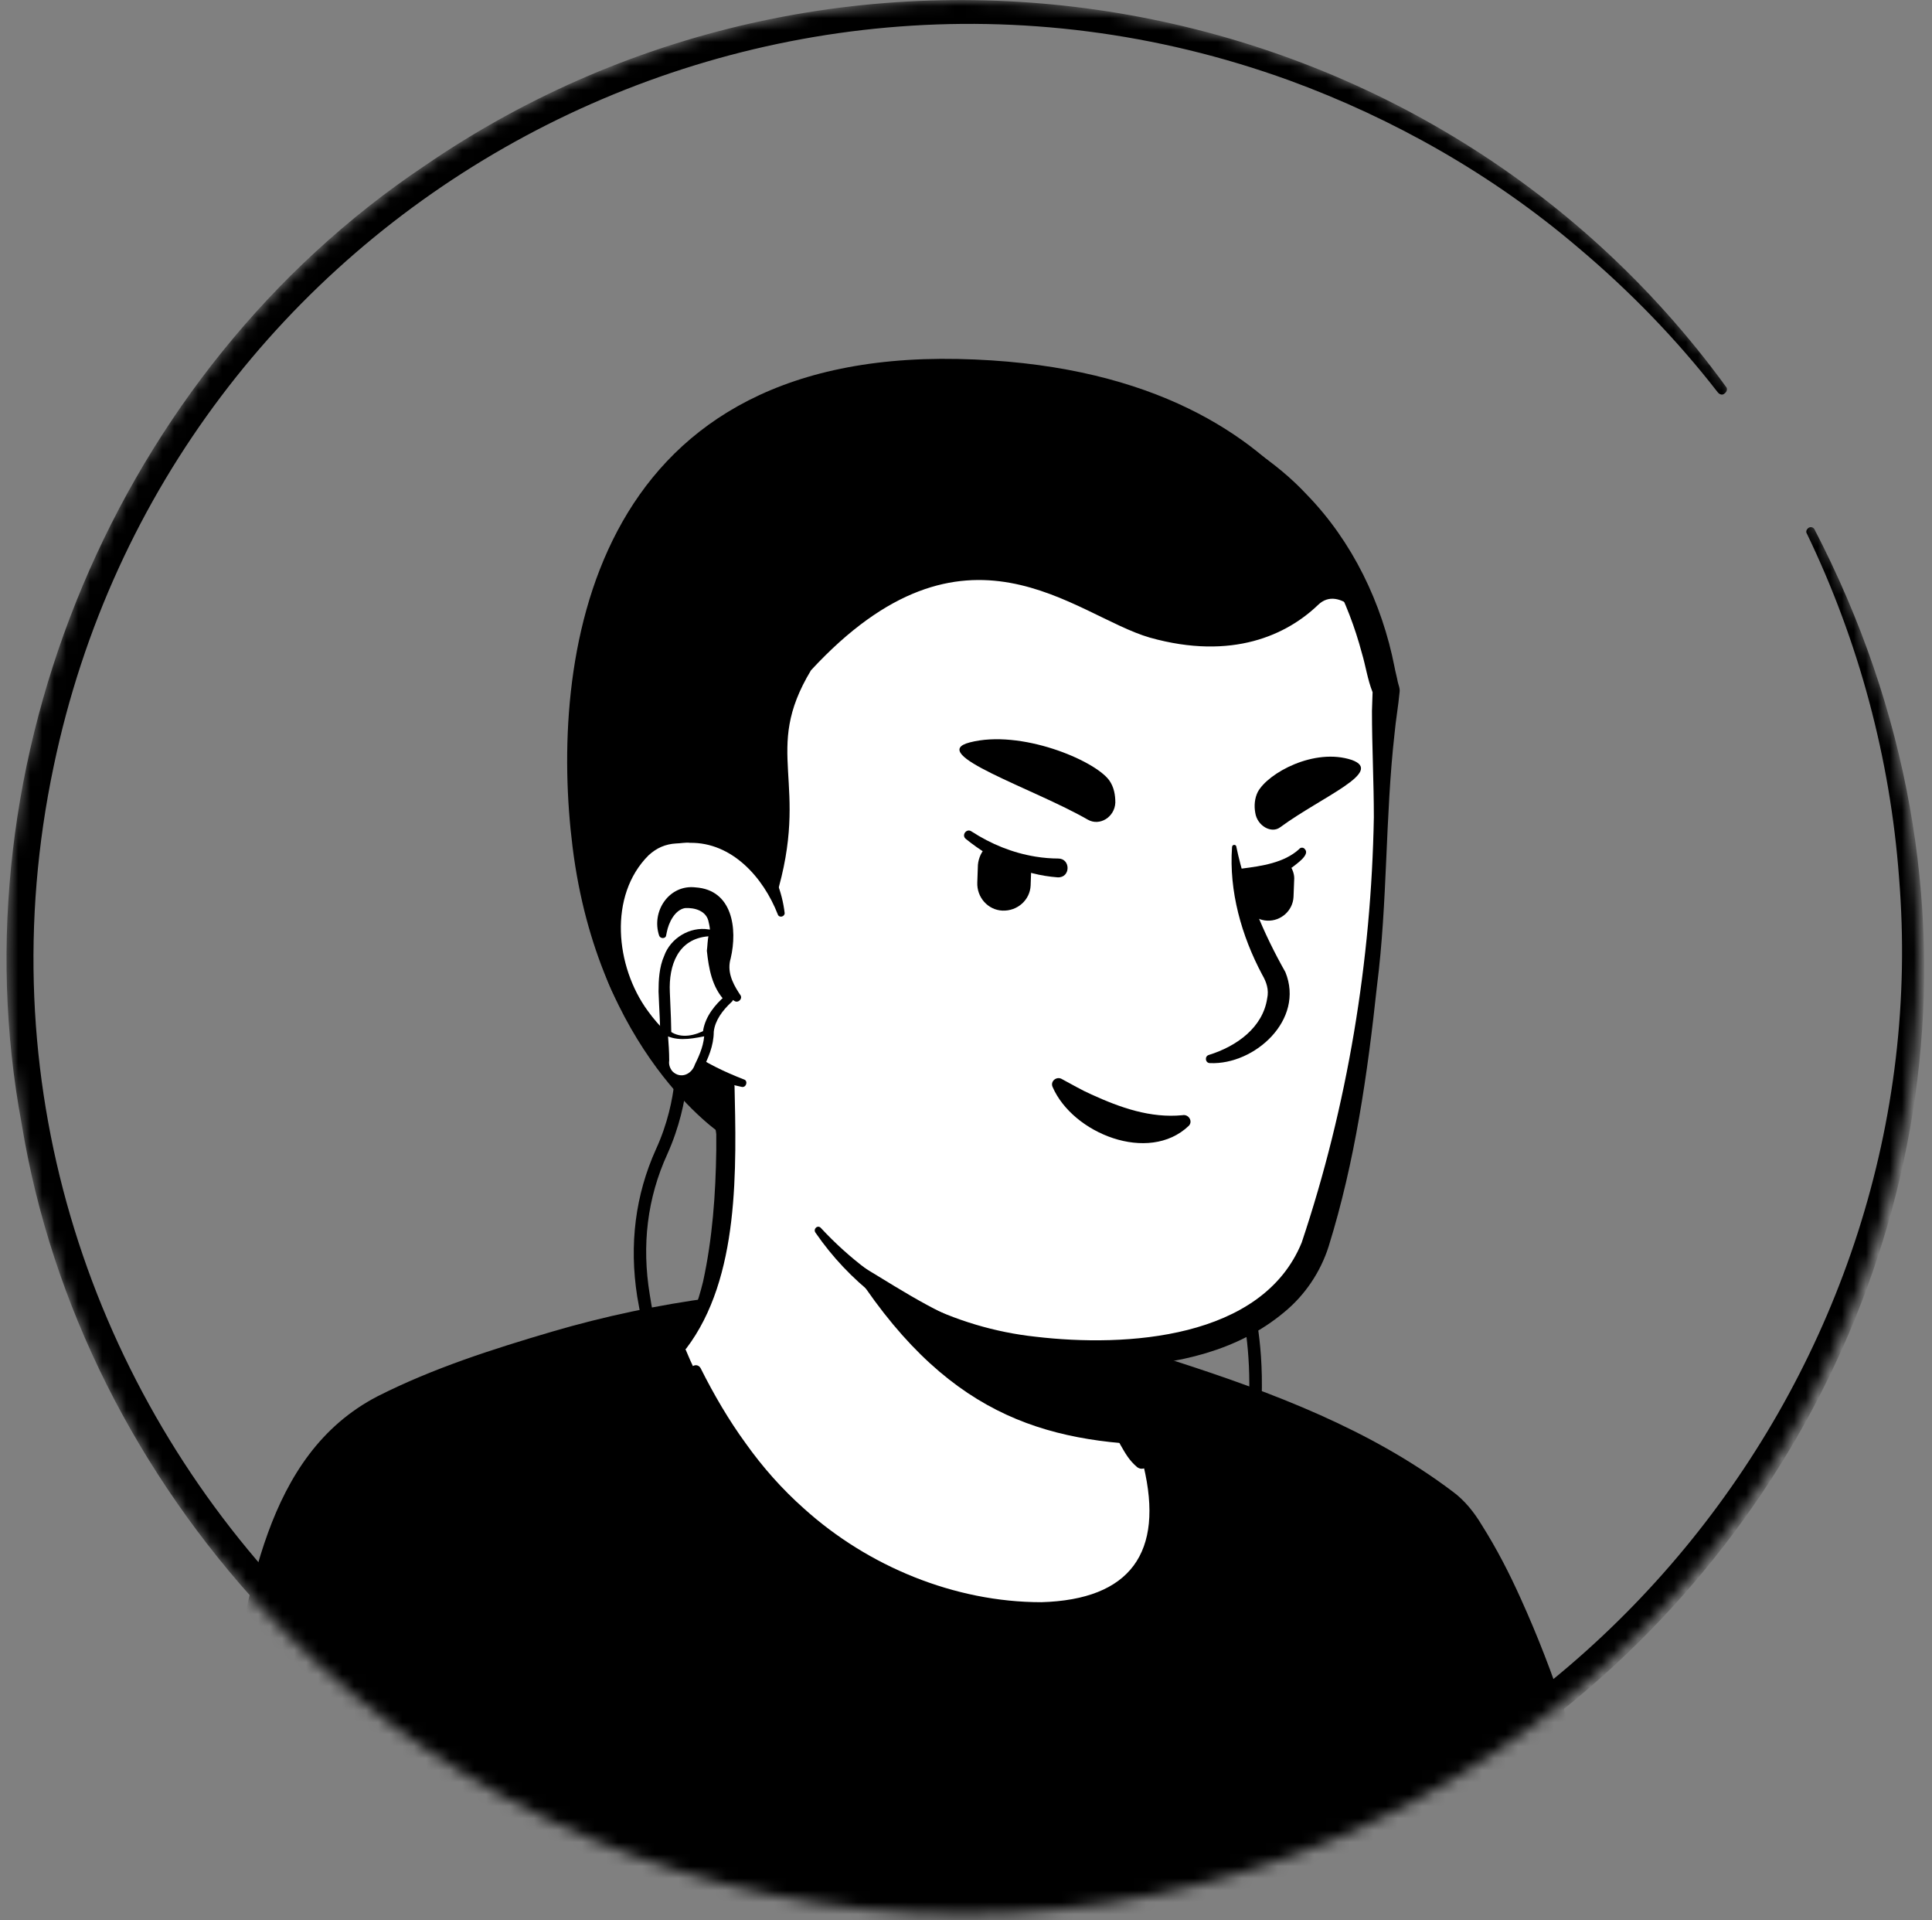 <svg width="161" height="160" viewBox="0 0 161 160" fill="none" xmlns="http://www.w3.org/2000/svg">
<rect x="0" y="0" width="161" height="160" fill="#808080" stroke="none"/>
<mask id="mask0_426_9766" style="mask-type:alpha" maskUnits="userSpaceOnUse" x="0" y="0" width="160" height="160">
<circle cx="80.238" cy="79.738" r="79.738" fill="#D9D9D9"/>
</mask>
<g mask="url(#mask0_426_9766)">
<path d="M123.951 145.569C123.585 145.83 123.167 146.092 122.801 146.353C122.382 146.614 122.016 146.876 121.598 147.085C121.232 147.294 120.918 147.503 120.552 147.713C120.5 147.765 120.448 147.765 120.396 147.817C119.193 148.549 117.938 149.229 116.683 149.856C116.317 150.065 115.899 150.275 115.533 150.431C115.533 150.431 115.48 150.484 115.428 150.484C115.01 150.693 114.592 150.902 114.173 151.111C113.337 151.53 112.448 151.896 111.611 152.262C111.193 152.471 110.722 152.628 110.304 152.784C109.886 152.941 109.415 153.15 108.997 153.307C108.579 153.464 108.108 153.673 107.69 153.83C107.69 153.83 107.69 153.83 107.637 153.83C107.219 153.987 106.748 154.144 106.33 154.301C105.389 154.614 104.396 154.928 103.454 155.242C103.141 155.347 102.775 155.451 102.461 155.556C101.467 155.869 100.474 156.131 99.481 156.34C99.115 156.445 98.749 156.497 98.33 156.601C97.389 156.811 96.395 157.02 95.454 157.229C95.245 157.281 95.088 157.281 94.879 157.333C94.566 157.386 94.199 157.438 93.886 157.49C93.415 157.543 92.997 157.647 92.526 157.699C92.317 157.752 92.108 157.752 91.899 157.804C91.637 157.856 91.324 157.909 91.01 157.909C90.173 158.013 89.284 158.118 88.448 158.222C88.186 158.275 87.873 158.275 87.611 158.327H87.559C87.193 158.379 86.827 158.379 86.461 158.431C86.095 158.484 85.729 158.484 85.363 158.484C85.154 158.484 84.892 158.536 84.683 158.536C84.265 158.536 83.899 158.588 83.533 158.588C83.01 158.588 82.539 158.641 82.016 158.641C81.494 158.641 81.023 158.641 80.5 158.641C80.134 158.641 79.768 158.641 79.402 158.641C57.337 158.327 37.52 148.967 23.35 134.118C23.35 134.118 23.35 134.065 23.297 134.065C21.729 132.654 23.088 125.124 29.415 120.366C37.363 114.353 56.395 110.588 56.395 110.588C56.395 110.588 63.768 109.386 91.115 115.085C107.114 118.431 119.297 123.294 126.095 136.471C127.507 139.19 128.918 143.373 123.951 145.569Z" fill="white"/>
<path d="M91.271 114.51C101.311 116.549 112.03 118.745 120.291 125.386C123.062 127.634 124.892 130.928 126.409 134.118C127.141 135.687 127.873 137.307 128.448 139.033C128.762 140.183 129.232 141.49 128.971 142.85C128.918 143.216 128.605 143.687 128.343 143.948C127.141 145.151 125.833 145.883 124.526 146.824C116.84 152.157 108.003 155.922 98.853 157.909C78.461 162.353 56.395 158.902 38.461 148.183C32.5 144.575 27.01 140.183 22.304 135.007C21.781 134.379 21.781 133.334 21.781 132.654C21.833 131.085 22.252 129.569 22.775 128.157C24.029 124.915 25.65 121.673 28.422 119.425C30.409 118.066 32.552 116.915 34.748 115.974C41.65 113.046 48.918 111.007 56.395 110.17C57.023 110.118 57.127 111.007 56.5 111.111C49.337 112.575 42.226 114.771 35.585 117.752C33.18 118.955 30.618 120 28.683 121.883C26.853 123.87 25.546 126.327 24.5 128.837C23.82 130.353 23.35 132.758 23.559 133.961C26.853 137.883 30.722 141.334 34.905 144.314C57.807 160.314 92.579 161.36 116.945 148.026C119.141 146.824 121.284 145.464 123.324 144.053C124.317 143.373 125.363 142.798 126.147 142.013C126.199 141.961 126.147 142.013 126.147 142.066C126.147 142.118 126.095 142.17 126.095 142.17C126.147 141.543 125.938 140.706 125.677 139.87C124.735 136.837 123.219 133.647 121.598 130.876C119.036 126.745 114.696 124.131 110.304 122.039C107.271 120.628 104.082 119.53 100.84 118.484C97.598 117.438 94.304 116.549 91.01 115.765C90.173 115.556 90.435 114.353 91.271 114.51Z" fill="black"/>
<path d="M141.311 177.987H9.075C9.075 177.987 16.866 161.569 20.317 142.85C22.723 129.882 24.5 122.301 31.245 118.118C36.004 115.19 49.389 110.954 58.906 109.595C62.775 109.072 70.461 108.497 77.102 109.02C82.121 109.647 92.474 112.575 96.448 113.673C102.409 115.346 115.324 120.314 121.023 125.543C123.272 127.634 128.605 138.092 132.056 153.255C136.03 170.51 141.311 177.987 141.311 177.987Z" fill="black"/>
<path d="M142.513 178.614C103.873 178.98 47.297 179.765 9.128 179.608C7.977 179.66 7.141 178.353 7.664 177.307C12.683 166.222 16.5 154.405 18.853 142.431C20.788 133.072 21.99 121.255 31.454 116.34C36.108 113.987 41.023 112.418 45.99 110.954C54.722 108.392 63.977 107.137 73.075 107.399C74.487 107.451 75.951 107.503 77.415 107.608C80.552 108.078 83.637 108.863 86.67 109.647C89.389 110.327 92.16 111.111 94.827 111.895C95.141 112.052 95.245 112.68 95.402 112.993C95.611 113.359 95.873 113.307 96.239 113.15C96.395 113.098 96.552 112.993 96.709 113.046C97.075 113.098 97.598 113.307 97.964 113.412C106.069 116.026 114.226 119.111 121.075 124.288C122.069 125.02 122.853 126.013 123.48 127.059C124.735 129.046 125.781 131.085 126.722 133.176C129.546 139.399 131.637 145.935 133.206 152.575C135.245 160.889 137.65 169.255 141.99 176.68L142.199 176.993L142.304 177.15C142.618 177.412 142.722 178.196 142.513 178.614ZM140.108 177.359C139.847 177.673 139.899 178.353 140.108 178.614L140.056 178.51L139.951 178.301C137.546 174.536 135.768 170.353 134.252 166.222C132.683 161.987 131.48 157.49 130.435 153.098C128.918 146.614 126.931 140.235 124.265 134.17C123.114 131.608 121.964 129.046 120.239 126.902C119.245 125.908 118.095 125.072 116.892 124.288C110.879 120.418 104.134 117.595 97.337 115.399C97.075 115.294 96.448 115.137 96.134 115.033C95.82 114.928 95.82 114.039 95.611 113.83C95.141 113.412 94.618 114.562 94.147 114.458C91.481 113.725 88.709 112.993 85.99 112.366C82.749 111.634 79.559 110.797 76.317 110.536C61.99 109.595 47.507 112.627 34.33 118.327C27.951 120.941 25.546 126.85 24.029 133.176C22.67 138.51 21.886 144.314 20.631 149.699C18.226 159.686 14.879 169.307 10.644 178.719L9.18 176.418C46.304 176.314 102.461 176.889 140.108 177.359Z" fill="black"/>
<path d="M96.186 128.419C95.088 133.804 87.977 137.046 76.003 132.183C63.558 127.164 58.173 115.19 56.813 111.634C64.186 97.83 59.062 88.262 59.062 88.262C76.055 86.798 90.905 106.667 90.905 106.667L93.205 116.497C93.415 117.334 93.833 118.066 94.46 118.588C95.558 120.523 96.865 124.968 96.186 128.419Z" fill="white"/>
<path d="M56.552 111.791C57.545 110.275 58.173 108.497 58.591 106.772C59.376 103.164 59.637 99.504 59.689 95.843V94.484C59.532 93.124 59.062 91.713 58.539 90.458C57.859 88.785 60.317 87.739 61.101 89.412C61.206 89.621 61.206 89.987 61.206 90.196C61.362 97.308 61.676 106.458 57.179 112.366C56.866 112.68 56.238 112.209 56.552 111.791Z" fill="black"/>
<path d="M91.48 106.562C92.264 107.033 92.526 107.66 92.63 108.288C92.944 109.543 92.839 110.902 93.153 112.209C93.415 113.464 94.199 114.667 94.408 115.974C94.669 117.334 95.454 120.209 95.768 121.621C95.872 121.935 95.663 122.301 95.297 122.353C95.088 122.406 94.931 122.353 94.774 122.249C94.094 121.674 93.781 121.098 93.362 120.366C92.683 119.111 92.212 117.961 91.794 116.549C91.428 115.294 91.585 113.935 91.271 112.628C91.009 111.373 90.277 110.17 90.016 108.863C89.859 108.236 89.807 107.556 90.277 106.772C90.591 106.458 91.114 106.353 91.48 106.562Z" fill="black"/>
<path d="M95.245 120.366C85.258 119.843 77.101 116.706 69.153 102.536C75.846 108.445 83.742 110.693 92.055 111.739L93.153 116.549C93.362 117.386 94.617 119.843 95.245 120.366Z" fill="black"/>
<path d="M94.827 118.432C96.605 121.778 97.65 125.961 96.552 129.674C95.716 132.288 93.311 134.223 90.696 134.955C84.631 136.576 77.624 134.014 72.239 131.138C65.598 127.425 60.683 121.203 57.546 114.406C57.337 113.883 58.069 113.464 58.382 113.987C59.48 116.183 60.735 118.327 62.147 120.262C63.559 122.249 65.18 124.079 67.01 125.7C72.343 130.51 79.559 133.491 86.775 133.491C94.199 133.281 97.023 129.36 95.297 122.144C95.036 120.994 94.618 119.791 94.043 118.798C93.729 118.38 94.513 117.909 94.827 118.432Z" fill="black"/>
<path d="M115.062 55.634C116.003 60.026 115.271 62.954 114.853 75.085C114.434 87.007 110.983 103.843 106.748 108.078C103.506 111.268 93.101 113.778 83.846 111.425C79.14 110.222 75.166 107.503 71.925 105.569C67.846 103.111 64.291 95.529 61.362 90.667C59.062 86.85 59.271 91.451 56.291 88.157C52.16 83.66 47.193 74.614 49.65 58.614C53.624 32.68 74.173 29.647 89.389 32.523C104.709 35.399 112.552 44.078 115.062 55.634Z" fill="white"/>
<path d="M58.905 92.758C57.703 90.772 56.134 88.994 54.722 87.111C52.631 84.236 51.062 80.941 50.016 77.543C45.467 63.007 48.239 43.974 61.99 35.399C74.487 27.451 98.748 30.327 108.892 41.203C112.709 45.124 115.167 50.249 116.212 55.582C116.265 55.896 116.422 56.471 116.474 56.785C116.526 57.046 116.683 57.36 116.631 57.673C116.526 58.824 116.317 59.974 116.212 61.124C115.428 68.079 115.637 75.19 114.748 82.144C113.964 89.464 112.918 96.785 110.722 103.843C110.043 105.987 108.735 107.922 107.01 109.334C103.141 112.575 98.069 113.673 93.206 113.883C83.48 114.353 73.598 110.902 67.951 102.693C67.742 102.379 68.16 102.013 68.422 102.327C73.127 107.399 79.507 110.641 86.304 111.373C93.833 112.262 105.18 111.582 108.474 103.53C112.291 92.131 114.278 80.052 114.487 68.079C114.487 65.151 114.33 62.222 114.33 59.242C114.33 58.876 114.382 58.039 114.382 57.673C114.382 57.621 114.382 57.673 114.382 57.673C114.382 57.726 114.382 57.726 114.382 57.673C113.964 56.628 113.807 55.477 113.493 54.432C112.343 50.092 110.252 45.961 107.271 42.667C97.389 31.582 75.376 28.811 63.036 37.124C53.258 43.608 50.644 56.053 49.964 67.033C49.389 75.242 51.794 83.294 58.016 88.941L60.474 91.504C61.52 92.654 59.742 94.013 58.905 92.758Z" fill="black"/>
<path d="M65.075 76.131C65.075 76.131 63.455 68.288 55.821 69.229C49.232 70.065 46.932 85.856 61.886 90.248" fill="white"/>
<path d="M61.206 83.399C60.003 82.719 59.166 81.569 59.114 80.157C59.166 79.111 59.323 77.909 59.062 76.863C58.905 75.87 57.859 75.608 57.075 75.66C56.238 75.817 55.715 76.863 55.559 77.7C55.559 77.752 55.506 77.909 55.506 77.961C55.454 78.222 55.036 78.222 54.931 77.961C54.251 75.922 55.768 73.674 57.964 73.935C61.049 74.144 61.467 77.386 60.892 79.843C60.578 80.889 60.996 81.83 61.572 82.719L61.676 82.876C61.938 83.19 61.519 83.608 61.206 83.399Z" fill="black"/>
<path d="M103.036 70.589C103.821 74.301 105.285 77.752 107.115 80.994C108.736 84.968 104.553 88.732 100.84 88.576C100.422 88.576 100.37 88 100.736 87.896C103.089 87.164 105.232 85.595 105.598 83.19C105.755 82.458 105.546 81.831 105.18 81.203C103.455 77.961 102.409 74.249 102.67 70.589C102.67 70.327 103.036 70.327 103.036 70.589Z" fill="black"/>
<path d="M64.814 76.183C63.611 73.098 60.997 70.17 57.493 70.222C57.18 70.17 56.657 70.275 56.343 70.275C55.454 70.327 54.722 70.641 54.042 71.268C50.696 74.615 51.271 80.523 53.99 84.236C54.931 85.543 56.134 86.693 57.493 87.634C58.853 88.575 60.369 89.307 61.99 89.935C62.356 90.039 62.199 90.615 61.833 90.562C58.33 89.83 54.984 88.105 52.683 85.229C49.127 80.941 48.395 73.778 52.631 69.595C53.572 68.758 54.879 68.131 56.186 68.131C56.605 68.131 57.232 68.026 57.65 68.131C59.846 68.236 61.938 69.334 63.297 71.059C64.5 72.523 65.18 74.301 65.389 76.079C65.389 76.392 64.918 76.497 64.814 76.183Z" fill="black"/>
<path d="M99.062 93.804C95.716 96.994 89.389 94.431 87.716 90.562C87.507 90.092 88.029 89.673 88.448 89.882C89.337 90.353 90.121 90.824 90.957 91.19C93.363 92.288 95.873 93.177 98.539 92.915C99.062 92.811 99.428 93.438 99.062 93.804Z" fill="black"/>
<path d="M88.134 73.098C85.311 72.889 82.696 71.686 80.5 69.909C80.082 69.595 80.552 68.968 80.971 69.281C82.592 70.327 84.369 71.059 86.304 71.373C86.931 71.477 87.611 71.53 88.186 71.53C89.232 71.53 89.232 73.151 88.134 73.098Z" fill="black"/>
<path d="M103.506 72.366C105.127 72.157 107.01 71.895 108.264 70.745C108.369 70.588 108.63 70.588 108.735 70.745C109.206 71.216 108.003 72 107.689 72.261C106.487 73.046 105.127 73.569 103.768 73.935C103.349 74.039 102.931 73.778 102.827 73.359C102.67 72.889 103.036 72.418 103.506 72.366Z" fill="black"/>
<path d="M90.644 68.288C91.637 68.863 92.892 68.079 92.944 66.876C92.944 66.249 92.84 65.569 92.421 64.994C91.167 63.32 85.049 60.758 80.814 61.856C77.154 62.798 86.095 65.673 90.644 68.288Z" fill="black"/>
<path d="M106.696 68.915C105.964 69.49 104.761 68.81 104.604 67.712C104.5 67.137 104.552 66.51 104.813 65.987C105.65 64.418 109.519 62.275 112.657 63.32C115.376 64.314 110.199 66.353 106.696 68.915Z" fill="black"/>
<path d="M82.225 70.536C81.807 70.902 81.546 71.477 81.493 72.052L81.441 73.516C81.389 74.771 82.33 75.817 83.533 75.87C84.788 75.922 85.833 74.981 85.886 73.778L85.938 72.314C85.938 72.262 85.938 72.209 85.938 72.157C84.526 72.052 83.376 71.477 82.225 70.536Z" fill="black"/>
<path d="M103.663 73.046C103.663 73.098 103.663 73.098 103.663 73.15L103.611 74.51C103.559 75.66 104.448 76.654 105.598 76.706C106.748 76.758 107.742 75.869 107.794 74.719L107.846 73.359C107.899 72.837 107.689 72.366 107.428 72C106.278 72.68 104.97 72.837 103.663 73.046Z" fill="black"/>
<path d="M79.82 29.909C48.918 29.281 45.781 55.164 47.716 70.588C49.859 87.739 60.108 94.484 60.108 94.484L60.788 89.935C60.788 89.935 58.33 89.098 55.977 87.373C47.82 81.203 50.33 69.961 55.873 69.281C61.415 68.549 63.82 72.575 64.657 74.771C67.585 65.098 63.454 62.693 67.585 55.843C80.5 41.883 89.493 51.294 95.82 53.124C102.722 55.059 107.271 52.863 109.833 50.405C111.663 48.628 114.016 51.974 114.016 51.974C114.016 51.974 110.618 30.536 79.82 29.909Z" fill="black"/>
<path d="M59.219 77.751C59.219 77.751 55.036 77.124 55.35 82.98C55.507 85.961 55.507 87.582 55.454 88.418C55.402 88.993 55.768 89.516 56.291 89.725C56.918 89.987 57.598 89.725 57.912 89.098C58.382 88.261 58.905 87.111 58.905 86.17C58.905 84.601 60.578 83.189 60.578 83.189C60.578 83.189 59.062 81.882 59.219 77.751Z" fill="white"/>
<path d="M59.062 77.908C59.062 77.961 59.114 78.013 59.167 78.013C59.167 78.013 59.167 78.013 59.114 78.013H59.01C56.5 78.222 55.716 80.418 55.82 82.666C55.873 84.131 55.977 85.595 55.925 87.006C56.029 87.791 55.559 88.837 56.343 89.255C56.814 89.516 57.441 89.307 57.65 88.784C58.121 87.843 58.592 86.902 58.592 85.856C58.801 84.653 59.585 83.712 60.422 82.98V83.399C59.324 82.248 59.062 80.68 58.905 79.216C58.958 78.85 58.958 78.274 59.062 77.908ZM59.428 77.542C59.585 79.006 59.585 80.523 60.212 81.83C60.369 82.196 60.631 82.614 60.944 82.876C61.154 83.033 61.154 83.346 60.944 83.503C60.212 84.183 59.585 85.019 59.48 85.961C59.48 87.111 59.01 88.209 58.487 89.203C58.069 90.091 56.866 90.562 55.977 90.039C55.402 89.725 54.984 89.098 54.984 88.418C54.984 87.895 55.036 87.477 55.036 86.954C55.036 85.49 54.931 84.078 54.879 82.614C54.879 81.673 54.931 80.575 55.35 79.634C55.873 78.17 57.493 77.176 59.062 77.438C59.219 77.438 59.376 77.49 59.428 77.542Z" fill="black"/>
<path d="M58.539 139.66C60.265 132.131 58.016 123.66 56.082 116.131C55.297 113.15 54.513 110.327 54.147 107.869C53.467 103.738 53.938 99.817 55.611 96.157C57.65 91.608 57.337 87.738 57.337 87.582L56.291 87.686C56.291 87.738 56.605 91.503 54.67 95.738C52.944 99.555 52.422 103.686 53.101 108.026C53.52 110.536 54.252 113.412 55.036 116.392C56.971 123.765 59.167 132.131 57.493 139.399C56.552 143.425 58.382 150.013 60.997 156.601C61.415 156.653 61.781 156.706 62.199 156.758C59.533 150.17 57.65 143.529 58.539 139.66Z" fill="black"/>
<path d="M55.507 86.013C55.559 87.164 55.507 87.948 55.507 88.418C55.454 88.994 55.82 89.516 56.343 89.726C56.971 89.987 57.65 89.726 57.964 89.098C58.435 88.262 58.958 87.111 58.958 86.17C58.958 86.118 58.958 86.013 58.958 85.961C57.912 86.379 56.657 86.693 55.507 86.013Z" fill="white"/>
<path d="M55.663 86.222C55.716 86.954 55.768 87.634 55.768 88.366C55.716 88.68 55.82 88.993 56.029 89.255C56.709 89.934 57.65 89.516 57.912 88.68C58.33 87.843 58.696 86.954 58.696 86.013L59.062 86.274C57.912 86.484 56.709 86.797 55.611 86.327C55.611 86.327 55.663 86.274 55.663 86.222ZM55.402 85.751C55.507 85.751 55.716 85.804 55.82 85.908C56.761 86.588 57.964 86.274 58.905 85.751C59.062 85.647 59.324 85.804 59.271 86.013C59.219 87.216 58.748 88.366 58.121 89.412C57.546 90.196 56.343 90.248 55.663 89.569C55.35 89.255 55.193 88.732 55.245 88.314C55.245 87.425 55.35 86.588 55.402 85.751Z" fill="black"/>
<path d="M104.762 120.784C105.65 114.614 104.814 110.222 104.5 108.915C104.343 109.02 104.239 109.176 104.082 109.281C103.925 109.438 103.768 109.542 103.611 109.699C103.925 111.373 104.5 115.346 103.716 120.627C103.35 123.085 103.245 126.954 103.193 131.451C103.088 135.791 101.729 146.614 100.108 156.863C100.474 156.758 100.84 156.654 101.206 156.601C102.827 146.458 104.134 135.843 104.239 131.503C104.343 127.007 104.395 123.19 104.762 120.784Z" fill="black"/>
<path d="M151.193 44.078C182.931 105.203 127.141 174.17 60.631 157.333C30.775 149.909 6.775 124.026 1.807 93.647C-3.84 63.425 9.807 30.954 35.324 13.856C70.304 -10.196 118.775 -2.196 143.82 32.209C143.977 32.366 143.925 32.627 143.716 32.784C143.559 32.941 143.297 32.889 143.141 32.68C139.69 28.235 135.768 24.209 131.48 20.601C124.422 14.588 116.16 9.882 107.428 6.693C62.984 -9.412 14.199 17.36 4.474 63.843C-6.506 115.922 37.781 163.869 90.592 156.706C131.324 151.582 161.598 113.987 158.252 73.098C157.52 63.216 154.905 53.438 150.565 44.444C150.461 44.288 150.565 44.078 150.722 43.974C150.879 43.869 151.088 43.922 151.193 44.078Z" fill="black"/>
</g>
</svg>
